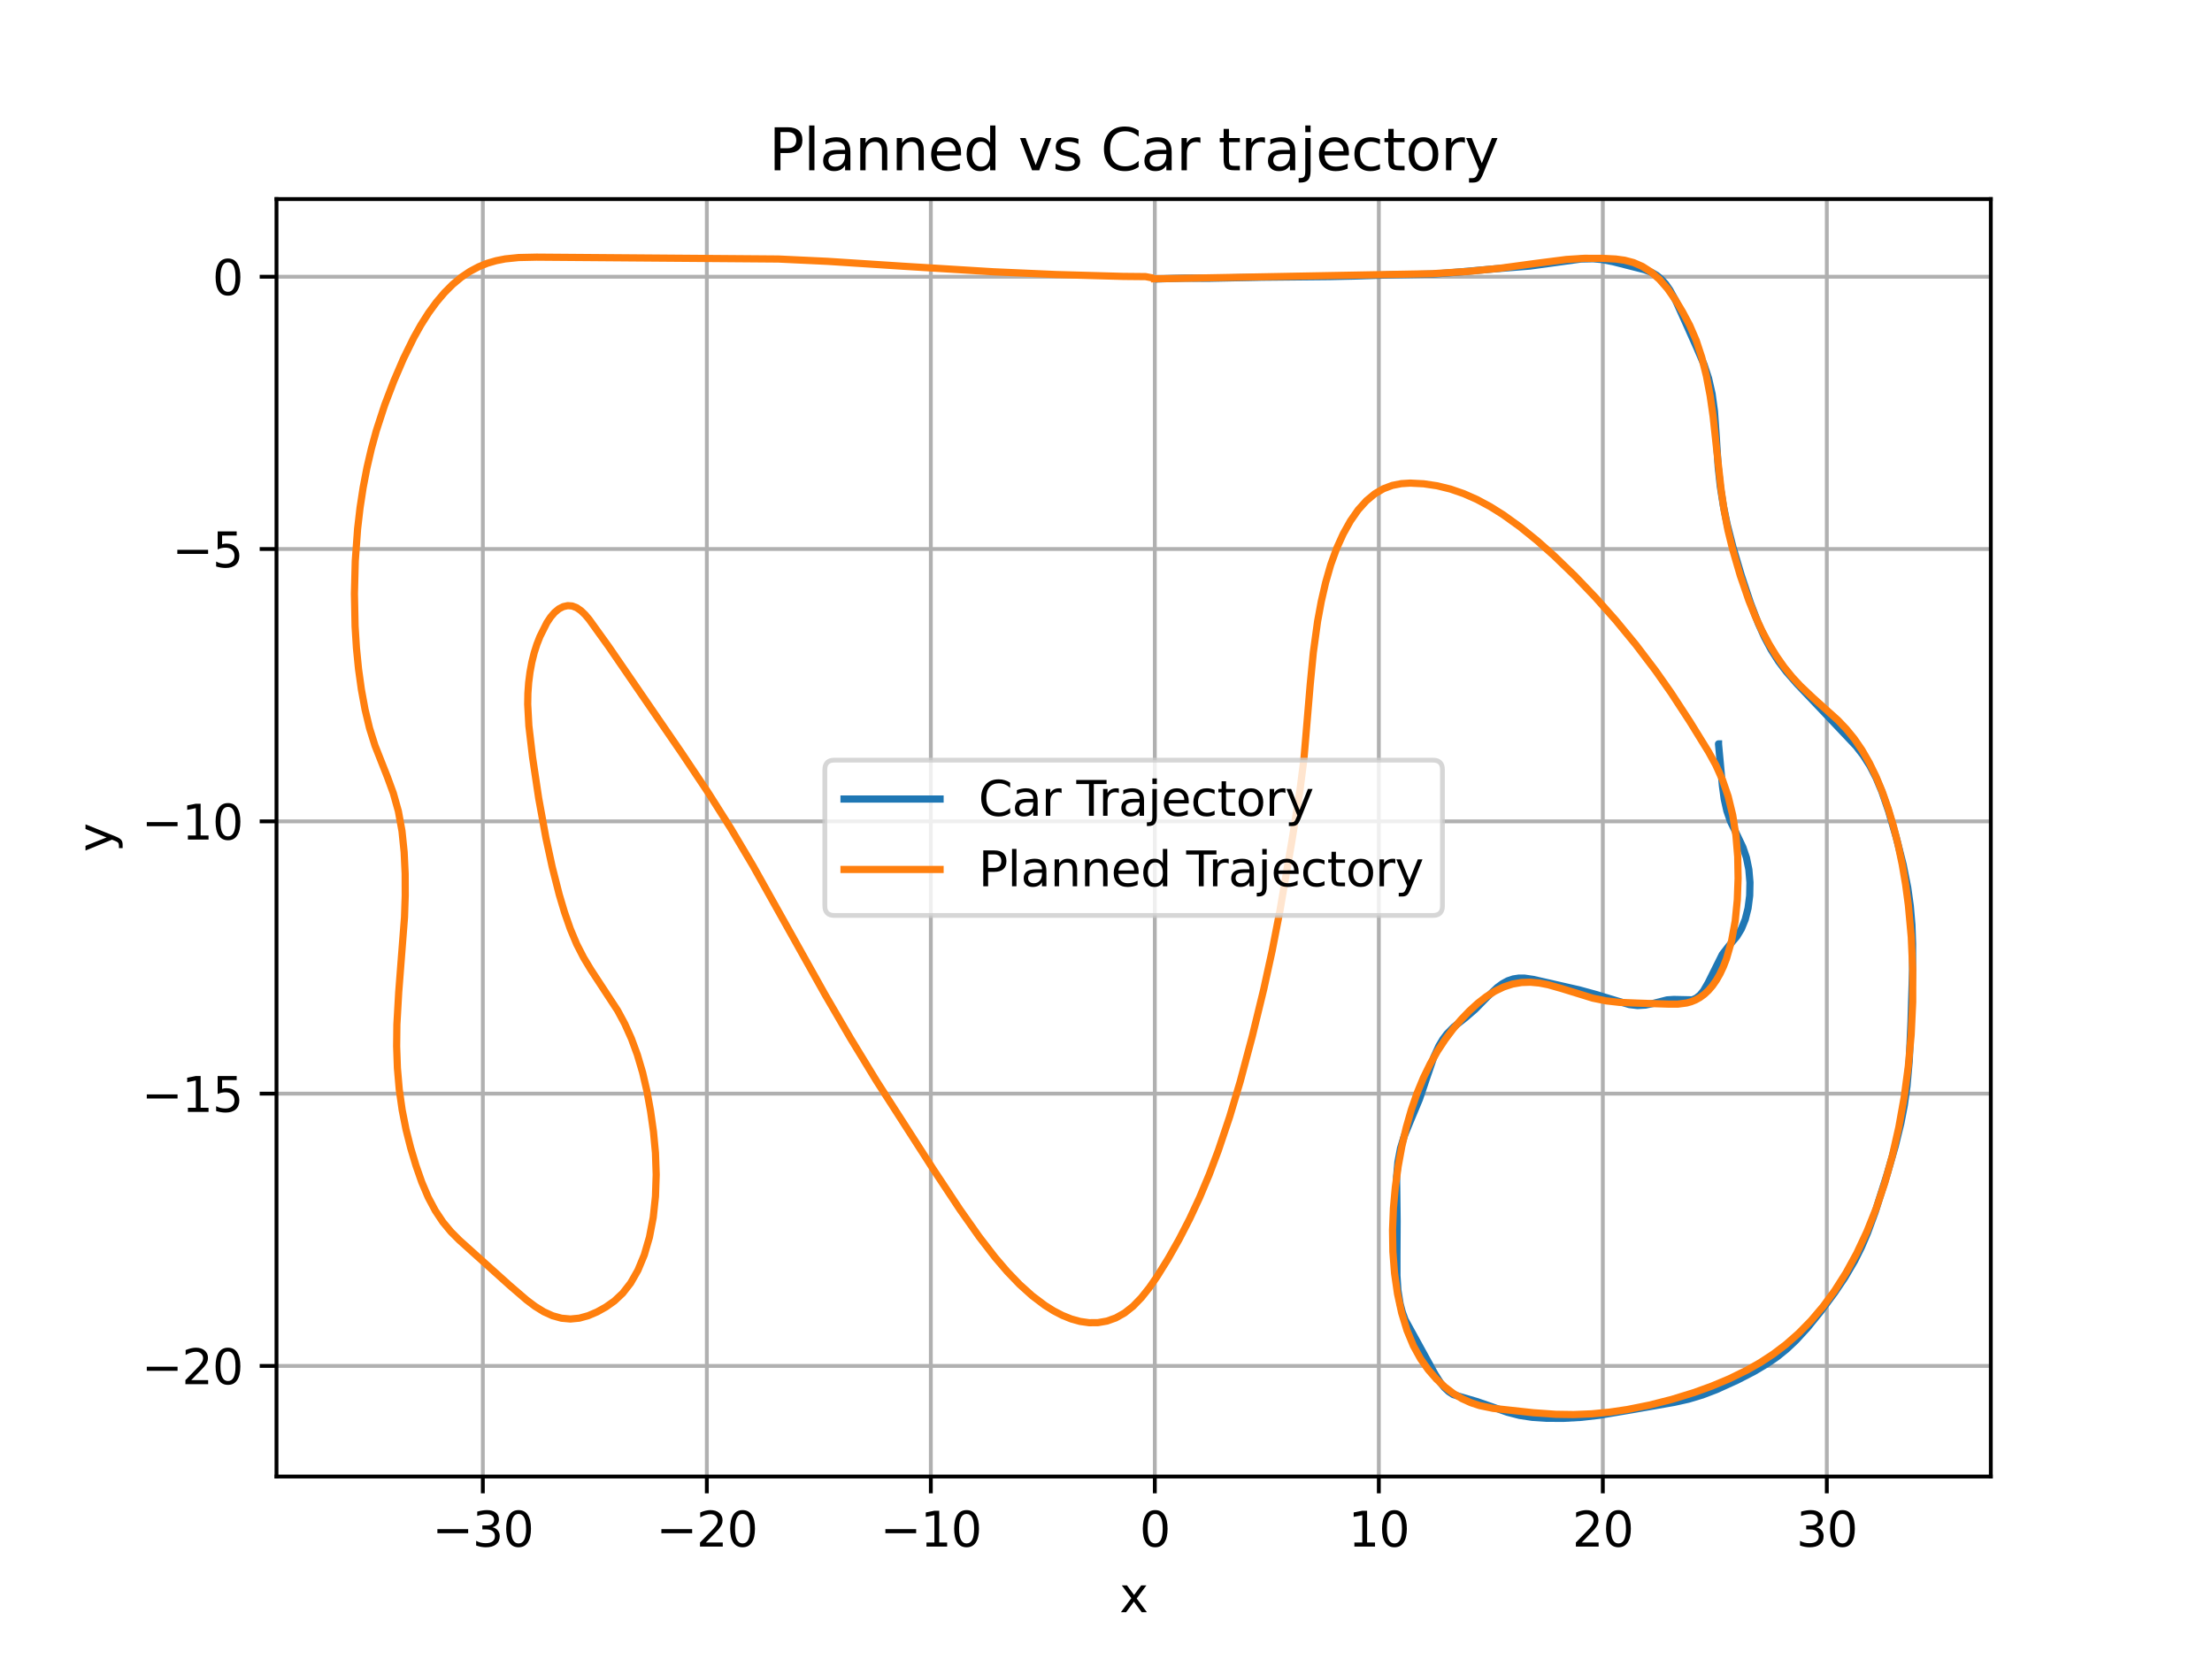 <?xml version="1.0" encoding="utf-8" standalone="no"?>
<!DOCTYPE svg PUBLIC "-//W3C//DTD SVG 1.1//EN"
  "http://www.w3.org/Graphics/SVG/1.1/DTD/svg11.dtd">
<svg xmlns:xlink="http://www.w3.org/1999/xlink" width="460.8pt" height="345.6pt" viewBox="0 0 460.8 345.6" xmlns="http://www.w3.org/2000/svg" version="1.1">
 <defs>
  <style type="text/css">*{stroke-linejoin: round; stroke-linecap: butt}</style>
 </defs>
 <g id="figure_1">
  <g id="patch_1">
   <path d="M 0 345.6 
L 460.8 345.6 
L 460.8 0 
L 0 0 
z
" style="fill: #ffffff"/>
  </g>
  <g id="axes_1">
   <g id="patch_2">
    <path d="M 57.6 307.584 
L 414.72 307.584 
L 414.72 41.472 
L 57.6 41.472 
z
" style="fill: #ffffff"/>
   </g>
   <g id="matplotlib.axis_1">
    <g id="xtick_1">
     <g id="line2d_1">
      <path d="M 100.584 307.584 
L 100.584 41.472 
" clip-path="url(#p74a6b38937)" style="fill: none; stroke: #b0b0b0; stroke-width: 0.8; stroke-linecap: square"/>
     </g>
     <g id="line2d_2">
      <defs>
       <path id="m889bac130b" d="M 0 0 
L 0 3.5 
" style="stroke: #000000; stroke-width: 0.8"/>
      </defs>
      <g>
       <use xlink:href="#m889bac130b" x="100.584" y="307.584" style="stroke: #000000; stroke-width: 0.8"/>
      </g>
     </g>
     <g id="text_1">
      <!-- −30 -->
      <g transform="translate(90.032 322.182) scale(0.1 -0.1)">
       <defs>
        <path id="DejaVuSans-2212" d="M 678 2272 
L 4684 2272 
L 4684 1741 
L 678 1741 
L 678 2272 
z
" transform="scale(0.016)"/>
        <path id="DejaVuSans-33" d="M 2597 2516 
Q 3050 2419 3304 2112 
Q 3559 1806 3559 1356 
Q 3559 666 3084 287 
Q 2609 -91 1734 -91 
Q 1441 -91 1130 -33 
Q 819 25 488 141 
L 488 750 
Q 750 597 1062 519 
Q 1375 441 1716 441 
Q 2309 441 2620 675 
Q 2931 909 2931 1356 
Q 2931 1769 2642 2001 
Q 2353 2234 1838 2234 
L 1294 2234 
L 1294 2753 
L 1863 2753 
Q 2328 2753 2575 2939 
Q 2822 3125 2822 3475 
Q 2822 3834 2567 4026 
Q 2313 4219 1838 4219 
Q 1578 4219 1281 4162 
Q 984 4106 628 3988 
L 628 4550 
Q 988 4650 1302 4700 
Q 1616 4750 1894 4750 
Q 2613 4750 3031 4423 
Q 3450 4097 3450 3541 
Q 3450 3153 3228 2886 
Q 3006 2619 2597 2516 
z
" transform="scale(0.016)"/>
        <path id="DejaVuSans-30" d="M 2034 4250 
Q 1547 4250 1301 3770 
Q 1056 3291 1056 2328 
Q 1056 1369 1301 889 
Q 1547 409 2034 409 
Q 2525 409 2770 889 
Q 3016 1369 3016 2328 
Q 3016 3291 2770 3770 
Q 2525 4250 2034 4250 
z
M 2034 4750 
Q 2819 4750 3233 4129 
Q 3647 3509 3647 2328 
Q 3647 1150 3233 529 
Q 2819 -91 2034 -91 
Q 1250 -91 836 529 
Q 422 1150 422 2328 
Q 422 3509 836 4129 
Q 1250 4750 2034 4750 
z
" transform="scale(0.016)"/>
       </defs>
       <use xlink:href="#DejaVuSans-2212"/>
       <use xlink:href="#DejaVuSans-33" x="83.789"/>
       <use xlink:href="#DejaVuSans-30" x="147.412"/>
      </g>
     </g>
    </g>
    <g id="xtick_2">
     <g id="line2d_3">
      <path d="M 147.247 307.584 
L 147.247 41.472 
" clip-path="url(#p74a6b38937)" style="fill: none; stroke: #b0b0b0; stroke-width: 0.8; stroke-linecap: square"/>
     </g>
     <g id="line2d_4">
      <g>
       <use xlink:href="#m889bac130b" x="147.247" y="307.584" style="stroke: #000000; stroke-width: 0.8"/>
      </g>
     </g>
     <g id="text_2">
      <!-- −20 -->
      <g transform="translate(136.694 322.182) scale(0.1 -0.1)">
       <defs>
        <path id="DejaVuSans-32" d="M 1228 531 
L 3431 531 
L 3431 0 
L 469 0 
L 469 531 
Q 828 903 1448 1529 
Q 2069 2156 2228 2338 
Q 2531 2678 2651 2914 
Q 2772 3150 2772 3378 
Q 2772 3750 2511 3984 
Q 2250 4219 1831 4219 
Q 1534 4219 1204 4116 
Q 875 4013 500 3803 
L 500 4441 
Q 881 4594 1212 4672 
Q 1544 4750 1819 4750 
Q 2544 4750 2975 4387 
Q 3406 4025 3406 3419 
Q 3406 3131 3298 2873 
Q 3191 2616 2906 2266 
Q 2828 2175 2409 1742 
Q 1991 1309 1228 531 
z
" transform="scale(0.016)"/>
       </defs>
       <use xlink:href="#DejaVuSans-2212"/>
       <use xlink:href="#DejaVuSans-32" x="83.789"/>
       <use xlink:href="#DejaVuSans-30" x="147.412"/>
      </g>
     </g>
    </g>
    <g id="xtick_3">
     <g id="line2d_5">
      <path d="M 193.909 307.584 
L 193.909 41.472 
" clip-path="url(#p74a6b38937)" style="fill: none; stroke: #b0b0b0; stroke-width: 0.8; stroke-linecap: square"/>
     </g>
     <g id="line2d_6">
      <g>
       <use xlink:href="#m889bac130b" x="193.909" y="307.584" style="stroke: #000000; stroke-width: 0.8"/>
      </g>
     </g>
     <g id="text_3">
      <!-- −10 -->
      <g transform="translate(183.357 322.182) scale(0.1 -0.1)">
       <defs>
        <path id="DejaVuSans-31" d="M 794 531 
L 1825 531 
L 1825 4091 
L 703 3866 
L 703 4441 
L 1819 4666 
L 2450 4666 
L 2450 531 
L 3481 531 
L 3481 0 
L 794 0 
L 794 531 
z
" transform="scale(0.016)"/>
       </defs>
       <use xlink:href="#DejaVuSans-2212"/>
       <use xlink:href="#DejaVuSans-31" x="83.789"/>
       <use xlink:href="#DejaVuSans-30" x="147.412"/>
      </g>
     </g>
    </g>
    <g id="xtick_4">
     <g id="line2d_7">
      <path d="M 240.571 307.584 
L 240.571 41.472 
" clip-path="url(#p74a6b38937)" style="fill: none; stroke: #b0b0b0; stroke-width: 0.8; stroke-linecap: square"/>
     </g>
     <g id="line2d_8">
      <g>
       <use xlink:href="#m889bac130b" x="240.571" y="307.584" style="stroke: #000000; stroke-width: 0.8"/>
      </g>
     </g>
     <g id="text_4">
      <!-- 0 -->
      <g transform="translate(237.39 322.182) scale(0.1 -0.1)">
       <use xlink:href="#DejaVuSans-30"/>
      </g>
     </g>
    </g>
    <g id="xtick_5">
     <g id="line2d_9">
      <path d="M 287.234 307.584 
L 287.234 41.472 
" clip-path="url(#p74a6b38937)" style="fill: none; stroke: #b0b0b0; stroke-width: 0.8; stroke-linecap: square"/>
     </g>
     <g id="line2d_10">
      <g>
       <use xlink:href="#m889bac130b" x="287.234" y="307.584" style="stroke: #000000; stroke-width: 0.8"/>
      </g>
     </g>
     <g id="text_5">
      <!-- 10 -->
      <g transform="translate(280.871 322.182) scale(0.1 -0.1)">
       <use xlink:href="#DejaVuSans-31"/>
       <use xlink:href="#DejaVuSans-30" x="63.623"/>
      </g>
     </g>
    </g>
    <g id="xtick_6">
     <g id="line2d_11">
      <path d="M 333.896 307.584 
L 333.896 41.472 
" clip-path="url(#p74a6b38937)" style="fill: none; stroke: #b0b0b0; stroke-width: 0.8; stroke-linecap: square"/>
     </g>
     <g id="line2d_12">
      <g>
       <use xlink:href="#m889bac130b" x="333.896" y="307.584" style="stroke: #000000; stroke-width: 0.8"/>
      </g>
     </g>
     <g id="text_6">
      <!-- 20 -->
      <g transform="translate(327.534 322.182) scale(0.1 -0.1)">
       <use xlink:href="#DejaVuSans-32"/>
       <use xlink:href="#DejaVuSans-30" x="63.623"/>
      </g>
     </g>
    </g>
    <g id="xtick_7">
     <g id="line2d_13">
      <path d="M 380.559 307.584 
L 380.559 41.472 
" clip-path="url(#p74a6b38937)" style="fill: none; stroke: #b0b0b0; stroke-width: 0.8; stroke-linecap: square"/>
     </g>
     <g id="line2d_14">
      <g>
       <use xlink:href="#m889bac130b" x="380.559" y="307.584" style="stroke: #000000; stroke-width: 0.8"/>
      </g>
     </g>
     <g id="text_7">
      <!-- 30 -->
      <g transform="translate(374.196 322.182) scale(0.1 -0.1)">
       <use xlink:href="#DejaVuSans-33"/>
       <use xlink:href="#DejaVuSans-30" x="63.623"/>
      </g>
     </g>
    </g>
    <g id="text_8">
     <!-- x -->
     <g transform="translate(233.201 335.861) scale(0.1 -0.1)">
      <defs>
       <path id="DejaVuSans-78" d="M 3513 3500 
L 2247 1797 
L 3578 0 
L 2900 0 
L 1881 1375 
L 863 0 
L 184 0 
L 1544 1831 
L 300 3500 
L 978 3500 
L 1906 2253 
L 2834 3500 
L 3513 3500 
z
" transform="scale(0.016)"/>
      </defs>
      <use xlink:href="#DejaVuSans-78"/>
     </g>
    </g>
   </g>
   <g id="matplotlib.axis_2">
    <g id="ytick_1">
     <g id="line2d_15">
      <path d="M 57.6 284.549 
L 414.72 284.549 
" clip-path="url(#p74a6b38937)" style="fill: none; stroke: #b0b0b0; stroke-width: 0.8; stroke-linecap: square"/>
     </g>
     <g id="line2d_16">
      <defs>
       <path id="mfe532f8377" d="M 0 0 
L -3.5 0 
" style="stroke: #000000; stroke-width: 0.8"/>
      </defs>
      <g>
       <use xlink:href="#mfe532f8377" x="57.6" y="284.549" style="stroke: #000000; stroke-width: 0.8"/>
      </g>
     </g>
     <g id="text_9">
      <!-- −20 -->
      <g transform="translate(29.495 288.348) scale(0.1 -0.1)">
       <use xlink:href="#DejaVuSans-2212"/>
       <use xlink:href="#DejaVuSans-32" x="83.789"/>
       <use xlink:href="#DejaVuSans-30" x="147.412"/>
      </g>
     </g>
    </g>
    <g id="ytick_2">
     <g id="line2d_17">
      <path d="M 57.6 227.824 
L 414.72 227.824 
" clip-path="url(#p74a6b38937)" style="fill: none; stroke: #b0b0b0; stroke-width: 0.8; stroke-linecap: square"/>
     </g>
     <g id="line2d_18">
      <g>
       <use xlink:href="#mfe532f8377" x="57.6" y="227.824" style="stroke: #000000; stroke-width: 0.8"/>
      </g>
     </g>
     <g id="text_10">
      <!-- −15 -->
      <g transform="translate(29.495 231.623) scale(0.1 -0.1)">
       <defs>
        <path id="DejaVuSans-35" d="M 691 4666 
L 3169 4666 
L 3169 4134 
L 1269 4134 
L 1269 2991 
Q 1406 3038 1543 3061 
Q 1681 3084 1819 3084 
Q 2600 3084 3056 2656 
Q 3513 2228 3513 1497 
Q 3513 744 3044 326 
Q 2575 -91 1722 -91 
Q 1428 -91 1123 -41 
Q 819 9 494 109 
L 494 744 
Q 775 591 1075 516 
Q 1375 441 1709 441 
Q 2250 441 2565 725 
Q 2881 1009 2881 1497 
Q 2881 1984 2565 2268 
Q 2250 2553 1709 2553 
Q 1456 2553 1204 2497 
Q 953 2441 691 2322 
L 691 4666 
z
" transform="scale(0.016)"/>
       </defs>
       <use xlink:href="#DejaVuSans-2212"/>
       <use xlink:href="#DejaVuSans-31" x="83.789"/>
       <use xlink:href="#DejaVuSans-35" x="147.412"/>
      </g>
     </g>
    </g>
    <g id="ytick_3">
     <g id="line2d_19">
      <path d="M 57.6 171.099 
L 414.72 171.099 
" clip-path="url(#p74a6b38937)" style="fill: none; stroke: #b0b0b0; stroke-width: 0.8; stroke-linecap: square"/>
     </g>
     <g id="line2d_20">
      <g>
       <use xlink:href="#mfe532f8377" x="57.6" y="171.099" style="stroke: #000000; stroke-width: 0.8"/>
      </g>
     </g>
     <g id="text_11">
      <!-- −10 -->
      <g transform="translate(29.495 174.898) scale(0.1 -0.1)">
       <use xlink:href="#DejaVuSans-2212"/>
       <use xlink:href="#DejaVuSans-31" x="83.789"/>
       <use xlink:href="#DejaVuSans-30" x="147.412"/>
      </g>
     </g>
    </g>
    <g id="ytick_4">
     <g id="line2d_21">
      <path d="M 57.6 114.374 
L 414.72 114.374 
" clip-path="url(#p74a6b38937)" style="fill: none; stroke: #b0b0b0; stroke-width: 0.8; stroke-linecap: square"/>
     </g>
     <g id="line2d_22">
      <g>
       <use xlink:href="#mfe532f8377" x="57.6" y="114.374" style="stroke: #000000; stroke-width: 0.8"/>
      </g>
     </g>
     <g id="text_12">
      <!-- −5 -->
      <g transform="translate(35.858 118.173) scale(0.1 -0.1)">
       <use xlink:href="#DejaVuSans-2212"/>
       <use xlink:href="#DejaVuSans-35" x="83.789"/>
      </g>
     </g>
    </g>
    <g id="ytick_5">
     <g id="line2d_23">
      <path d="M 57.6 57.649 
L 414.72 57.649 
" clip-path="url(#p74a6b38937)" style="fill: none; stroke: #b0b0b0; stroke-width: 0.8; stroke-linecap: square"/>
     </g>
     <g id="line2d_24">
      <g>
       <use xlink:href="#mfe532f8377" x="57.6" y="57.649" style="stroke: #000000; stroke-width: 0.8"/>
      </g>
     </g>
     <g id="text_13">
      <!-- 0 -->
      <g transform="translate(44.237 61.448) scale(0.1 -0.1)">
       <use xlink:href="#DejaVuSans-30"/>
      </g>
     </g>
    </g>
    <g id="text_14">
     <!-- y -->
     <g transform="translate(23.416 177.487) rotate(-90) scale(0.1 -0.1)">
      <defs>
       <path id="DejaVuSans-79" d="M 2059 -325 
Q 1816 -950 1584 -1140 
Q 1353 -1331 966 -1331 
L 506 -1331 
L 506 -850 
L 844 -850 
Q 1081 -850 1212 -737 
Q 1344 -625 1503 -206 
L 1606 56 
L 191 3500 
L 800 3500 
L 1894 763 
L 2988 3500 
L 3597 3500 
L 2059 -325 
z
" transform="scale(0.016)"/>
      </defs>
      <use xlink:href="#DejaVuSans-79"/>
     </g>
    </g>
   </g>
   <g id="line2d_25">
    <path d="M 241.434 58.098 
L 244.936 57.992 
L 246.951 57.946 
L 251.674 57.978 
L 262.988 57.753 
L 277.155 57.616 
L 282.267 57.5 
L 290.402 57.238 
L 298.588 57.095 
L 303.059 56.74 
L 311.262 56.018 
L 318.722 55.427 
L 323.169 54.816 
L 329.356 53.957 
L 331.883 53.902 
L 333.699 54.071 
L 336.028 54.52 
L 342.547 56.177 
L 344.089 56.759 
L 345.09 57.34 
L 346.058 58.131 
L 346.981 59.153 
L 347.853 60.397 
L 349.062 62.601 
L 350.549 65.897 
L 353.51 72.521 
L 354.967 75.911 
L 355.92 78.79 
L 356.66 82.049 
L 357.149 85.624 
L 357.512 90.685 
L 357.934 97.295 
L 358.371 101.34 
L 358.997 105.327 
L 359.79 109.179 
L 361.036 114.086 
L 362.772 119.945 
L 364.639 125.57 
L 366.258 129.81 
L 367.577 132.746 
L 368.997 135.409 
L 370.512 137.782 
L 372.105 139.895 
L 374.322 142.437 
L 380.69 149.135 
L 386.635 155.417 
L 388.127 157.334 
L 389.532 159.528 
L 390.829 162.041 
L 392.011 164.853 
L 393.423 168.957 
L 395.015 174.403 
L 396.456 180.091 
L 397.414 184.902 
L 397.946 188.703 
L 398.283 192.636 
L 398.433 196.645 
L 398.419 202.024 
L 398.094 212.81 
L 397.732 220.936 
L 397.259 226.299 
L 396.708 230.214 
L 395.985 233.984 
L 394.809 238.78 
L 393.145 244.55 
L 390.636 252.485 
L 389.05 256.819 
L 387.745 259.863 
L 386.338 262.685 
L 384.323 266.118 
L 382.193 269.281 
L 379.418 273.033 
L 376.525 276.61 
L 374.103 279.249 
L 372.212 281.032 
L 370.255 282.618 
L 368.235 284.022 
L 365.464 285.675 
L 361.918 287.51 
L 357.59 289.477 
L 354.67 290.594 
L 351.727 291.48 
L 348.767 292.139 
L 339.852 293.697 
L 333.154 294.833 
L 329.427 295.257 
L 325.696 295.467 
L 321.999 295.449 
L 319.179 295.253 
L 316.51 294.846 
L 313.994 294.195 
L 311.047 293.143 
L 307.753 291.995 
L 302.733 290.516 
L 301.81 289.907 
L 300.93 289.095 
L 300.1 288.086 
L 298.954 286.291 
L 292.697 274.914 
L 292.137 273.366 
L 291.676 271.64 
L 291.21 268.775 
L 291.008 265.734 
L 291.007 261.624 
L 291.048 254.427 
L 290.939 245.131 
L 291.212 242.071 
L 291.754 239.208 
L 292.53 236.646 
L 293.774 233.597 
L 295.701 228.984 
L 297.168 224.65 
L 298.683 220.233 
L 299.761 217.874 
L 300.568 216.519 
L 301.439 215.36 
L 302.835 213.946 
L 305.294 211.998 
L 307.294 210.269 
L 309.809 207.703 
L 311.892 205.722 
L 312.98 204.924 
L 314.101 204.319 
L 315.251 203.932 
L 316.42 203.755 
L 317.605 203.763 
L 319.403 204.029 
L 328.967 206.206 
L 332.393 207.144 
L 339.414 209.271 
L 341.14 209.473 
L 342.789 209.375 
L 344.358 209.04 
L 347.295 208.294 
L 348.68 208.206 
L 352.564 208.287 
L 353.373 207.913 
L 354.144 207.291 
L 354.861 206.425 
L 355.828 204.766 
L 358.792 198.81 
L 360.131 197.081 
L 361.827 195.058 
L 362.763 193.506 
L 363.559 191.549 
L 364.151 189.206 
L 364.49 186.583 
L 364.548 183.835 
L 364.317 181.14 
L 363.812 178.672 
L 363.09 176.536 
L 361.94 174.105 
L 360.477 171.085 
L 359.734 168.917 
L 359.176 166.414 
L 358.806 163.676 
L 357.997 154.963 
L 358.003 154.963 
" clip-path="url(#p74a6b38937)" style="fill: none; stroke: #1f77b4; stroke-width: 1.5; stroke-linecap: square"/>
   </g>
   <g id="line2d_26">
    <path d="M 240.502 58.077 
L 243.3 58.034 
L 298.347 57.016 
L 305.809 56.543 
L 312.335 55.899 
L 319.787 54.887 
L 326.309 54.052 
L 330.038 53.816 
L 333.772 53.817 
L 336.569 53.959 
L 338.434 54.213 
L 340.289 54.7 
L 342.127 55.497 
L 343.934 56.655 
L 345.687 58.197 
L 347.38 60.133 
L 348.99 62.429 
L 350.522 64.996 
L 351.986 67.751 
L 353.339 70.886 
L 354.499 74.414 
L 355.469 78.294 
L 356.253 82.426 
L 356.871 86.715 
L 357.817 95.5 
L 358.548 102.062 
L 359.176 106.356 
L 359.961 110.447 
L 360.916 114.345 
L 362.528 119.886 
L 364.322 125.097 
L 365.634 128.337 
L 367.03 131.351 
L 368.505 134.131 
L 370.052 136.67 
L 371.663 138.962 
L 373.326 141.016 
L 375.031 142.859 
L 377.639 145.328 
L 382.889 150.05 
L 384.602 151.849 
L 386.269 153.889 
L 387.869 156.224 
L 389.388 158.859 
L 390.812 161.786 
L 392.134 164.991 
L 393.344 168.443 
L 394.437 172.114 
L 395.411 175.989 
L 396.256 180.031 
L 396.97 184.222 
L 397.546 188.536 
L 398.15 195.174 
L 398.454 201.936 
L 398.449 208.736 
L 398.134 215.494 
L 397.534 222.14 
L 396.67 228.609 
L 395.555 234.848 
L 394.202 240.803 
L 392.63 246.431 
L 390.857 251.696 
L 388.907 256.576 
L 386.802 261.061 
L 384.565 265.149 
L 382.216 268.847 
L 379.773 272.169 
L 377.254 275.134 
L 374.672 277.762 
L 372.04 280.076 
L 369.368 282.097 
L 366.665 283.862 
L 363.94 285.412 
L 360.281 287.206 
L 356.604 288.749 
L 352.913 290.087 
L 348.285 291.515 
L 343.645 292.696 
L 338.995 293.63 
L 335.27 294.179 
L 331.541 294.528 
L 327.81 294.679 
L 324.078 294.623 
L 319.414 294.295 
L 311.025 293.384 
L 308.235 292.806 
L 306.387 292.198 
L 304.55 291.362 
L 302.739 290.272 
L 300.961 288.913 
L 299.22 287.272 
L 297.536 285.338 
L 295.925 283.054 
L 294.431 280.343 
L 293.107 277.155 
L 291.996 273.51 
L 291.125 269.504 
L 290.509 265.223 
L 290.161 260.768 
L 290.089 256.239 
L 290.272 251.727 
L 290.673 247.3 
L 291.261 243 
L 292.02 238.857 
L 292.938 234.909 
L 294.004 231.188 
L 295.207 227.716 
L 296.53 224.517 
L 297.956 221.592 
L 299.469 218.939 
L 301.053 216.54 
L 302.69 214.368 
L 304.369 212.393 
L 306.084 210.605 
L 307.831 209.008 
L 309.608 207.625 
L 311.414 206.482 
L 313.244 205.601 
L 315.093 204.998 
L 316.954 204.673 
L 318.82 204.612 
L 320.684 204.784 
L 322.544 205.146 
L 325.326 205.937 
L 331.804 207.935 
L 334.592 208.498 
L 337.387 208.815 
L 341.12 208.966 
L 347.65 209.181 
L 349.515 209.18 
L 351.379 208.936 
L 352.307 208.676 
L 353.227 208.302 
L 354.137 207.794 
L 355.03 207.142 
L 355.903 206.329 
L 356.745 205.349 
L 357.547 204.199 
L 358.307 202.87 
L 359.009 201.38 
L 359.65 199.729 
L 360.72 196.009 
L 361.475 191.862 
L 361.911 187.466 
L 362.076 182.983 
L 361.998 178.481 
L 361.623 174.011 
L 360.953 169.789 
L 360.001 165.883 
L 358.805 162.398 
L 357.424 159.345 
L 355.93 156.631 
L 352.047 150.337 
L 348.101 144.291 
L 344.879 139.703 
L 340.778 134.302 
L 336.605 129.236 
L 332.372 124.469 
L 328.088 119.985 
L 323.754 115.791 
L 320.249 112.67 
L 316.71 109.798 
L 313.132 107.225 
L 310.421 105.528 
L 307.688 104.059 
L 304.934 102.839 
L 302.162 101.883 
L 299.377 101.199 
L 296.583 100.783 
L 293.784 100.638 
L 291.919 100.751 
L 290.06 101.116 
L 288.213 101.802 
L 286.399 102.861 
L 284.636 104.324 
L 282.936 106.214 
L 281.329 108.513 
L 279.826 111.203 
L 278.448 114.243 
L 277.216 117.638 
L 276.151 121.356 
L 275.241 125.308 
L 274.476 129.454 
L 273.59 135.909 
L 272.945 142.534 
L 271.632 158.095 
L 270.807 164.597 
L 269.128 175.169 
L 266.615 189.819 
L 265.018 198.024 
L 263.267 206.038 
L 260.892 215.798 
L 258.354 225.311 
L 256.159 232.651 
L 253.796 239.67 
L 251.904 244.689 
L 249.905 249.458 
L 247.806 253.96 
L 245.617 258.203 
L 243.353 262.203 
L 241.021 265.953 
L 239.415 268.263 
L 237.759 270.339 
L 236.041 272.115 
L 234.267 273.518 
L 232.449 274.542 
L 230.603 275.203 
L 228.742 275.528 
L 226.876 275.544 
L 225.013 275.28 
L 223.16 274.765 
L 221.319 274.023 
L 219.494 273.078 
L 217.688 271.946 
L 215.015 269.927 
L 212.391 267.56 
L 209.818 264.883 
L 207.294 261.937 
L 204 257.671 
L 199.971 251.957 
L 194.423 243.577 
L 182.633 225.239 
L 177.218 216.366 
L 171.883 207.204 
L 165.118 195.109 
L 156.848 180.332 
L 152.247 172.581 
L 147.555 165.158 
L 141.993 156.834 
L 126.787 134.674 
L 122.736 129.044 
L 121.895 128.052 
L 121.031 127.219 
L 120.131 126.597 
L 119.21 126.24 
L 118.28 126.166 
L 117.348 126.37 
L 116.431 126.842 
L 115.547 127.57 
L 114.711 128.537 
L 113.92 129.731 
L 112.483 132.603 
L 111.843 134.23 
L 111.276 136.006 
L 110.793 137.953 
L 110.406 140.043 
L 110.13 142.206 
L 109.969 144.439 
L 109.93 146.71 
L 110.173 151.197 
L 110.941 157.748 
L 112.214 166.28 
L 113.727 174.571 
L 115.032 180.589 
L 116.504 186.373 
L 117.6 190.044 
L 118.805 193.506 
L 120.136 196.683 
L 121.592 199.518 
L 123.134 202.07 
L 128.665 210.513 
L 130.147 213.274 
L 131.525 216.335 
L 132.769 219.71 
L 133.864 223.411 
L 134.776 227.344 
L 135.527 231.491 
L 136.132 235.769 
L 136.545 240.164 
L 136.697 244.704 
L 136.547 249.211 
L 136.079 253.606 
L 135.293 257.725 
L 134.216 261.427 
L 132.89 264.627 
L 131.374 267.28 
L 129.728 269.389 
L 127.983 271.028 
L 126.2 272.287 
L 124.385 273.295 
L 122.553 274.079 
L 120.696 274.593 
L 118.83 274.774 
L 116.966 274.607 
L 115.11 274.096 
L 113.274 273.261 
L 111.467 272.142 
L 109.685 270.799 
L 106.166 267.772 
L 95.665 258.325 
L 93.938 256.591 
L 92.265 254.578 
L 90.678 252.198 
L 89.201 249.415 
L 87.858 246.255 
L 86.652 242.804 
L 85.559 239.161 
L 84.583 235.295 
L 83.778 231.235 
L 83.17 226.934 
L 82.786 222.477 
L 82.629 217.96 
L 82.68 213.424 
L 83.06 206.684 
L 84.267 191.069 
L 84.418 186.548 
L 84.403 182.025 
L 84.192 177.516 
L 83.741 173.122 
L 82.986 168.977 
L 81.935 165.238 
L 80.697 161.849 
L 78.113 155.303 
L 76.984 151.701 
L 76.043 147.78 
L 75.283 143.648 
L 74.686 139.347 
L 74.25 134.94 
L 73.97 130.459 
L 73.833 123.664 
L 74.007 116.871 
L 74.495 110.168 
L 75.001 105.802 
L 75.652 101.548 
L 76.443 97.434 
L 77.362 93.484 
L 78.395 89.716 
L 80.132 84.382 
L 82.037 79.397 
L 84.057 74.697 
L 86.201 70.332 
L 87.707 67.653 
L 89.273 65.191 
L 90.901 62.96 
L 92.579 60.978 
L 94.304 59.249 
L 96.07 57.776 
L 97.867 56.557 
L 99.69 55.584 
L 101.53 54.839 
L 103.383 54.3 
L 105.243 53.937 
L 108.039 53.65 
L 111.771 53.568 
L 162.154 53.958 
L 172.416 54.443 
L 188.272 55.468 
L 206.926 56.615 
L 219.987 57.19 
L 233.981 57.579 
L 238.646 57.623 
L 239.575 57.802 
L 239.575 57.802 
" clip-path="url(#p74a6b38937)" style="fill: none; stroke: #ff7f0e; stroke-width: 1.5; stroke-linecap: square"/>
   </g>
   <g id="patch_3">
    <path d="M 57.6 307.584 
L 57.6 41.472 
" style="fill: none; stroke: #000000; stroke-width: 0.8; stroke-linejoin: miter; stroke-linecap: square"/>
   </g>
   <g id="patch_4">
    <path d="M 414.72 307.584 
L 414.72 41.472 
" style="fill: none; stroke: #000000; stroke-width: 0.8; stroke-linejoin: miter; stroke-linecap: square"/>
   </g>
   <g id="patch_5">
    <path d="M 57.6 307.584 
L 414.72 307.584 
" style="fill: none; stroke: #000000; stroke-width: 0.8; stroke-linejoin: miter; stroke-linecap: square"/>
   </g>
   <g id="patch_6">
    <path d="M 57.6 41.472 
L 414.72 41.472 
" style="fill: none; stroke: #000000; stroke-width: 0.8; stroke-linejoin: miter; stroke-linecap: square"/>
   </g>
   <g id="text_15">
    <!-- Planned vs Car trajectory -->
    <g transform="translate(160.167 35.472) scale(0.12 -0.12)">
     <defs>
      <path id="DejaVuSans-50" d="M 1259 4147 
L 1259 2394 
L 2053 2394 
Q 2494 2394 2734 2622 
Q 2975 2850 2975 3272 
Q 2975 3691 2734 3919 
Q 2494 4147 2053 4147 
L 1259 4147 
z
M 628 4666 
L 2053 4666 
Q 2838 4666 3239 4311 
Q 3641 3956 3641 3272 
Q 3641 2581 3239 2228 
Q 2838 1875 2053 1875 
L 1259 1875 
L 1259 0 
L 628 0 
L 628 4666 
z
" transform="scale(0.016)"/>
      <path id="DejaVuSans-6c" d="M 603 4863 
L 1178 4863 
L 1178 0 
L 603 0 
L 603 4863 
z
" transform="scale(0.016)"/>
      <path id="DejaVuSans-61" d="M 2194 1759 
Q 1497 1759 1228 1600 
Q 959 1441 959 1056 
Q 959 750 1161 570 
Q 1363 391 1709 391 
Q 2188 391 2477 730 
Q 2766 1069 2766 1631 
L 2766 1759 
L 2194 1759 
z
M 3341 1997 
L 3341 0 
L 2766 0 
L 2766 531 
Q 2569 213 2275 61 
Q 1981 -91 1556 -91 
Q 1019 -91 701 211 
Q 384 513 384 1019 
Q 384 1609 779 1909 
Q 1175 2209 1959 2209 
L 2766 2209 
L 2766 2266 
Q 2766 2663 2505 2880 
Q 2244 3097 1772 3097 
Q 1472 3097 1187 3025 
Q 903 2953 641 2809 
L 641 3341 
Q 956 3463 1253 3523 
Q 1550 3584 1831 3584 
Q 2591 3584 2966 3190 
Q 3341 2797 3341 1997 
z
" transform="scale(0.016)"/>
      <path id="DejaVuSans-6e" d="M 3513 2113 
L 3513 0 
L 2938 0 
L 2938 2094 
Q 2938 2591 2744 2837 
Q 2550 3084 2163 3084 
Q 1697 3084 1428 2787 
Q 1159 2491 1159 1978 
L 1159 0 
L 581 0 
L 581 3500 
L 1159 3500 
L 1159 2956 
Q 1366 3272 1645 3428 
Q 1925 3584 2291 3584 
Q 2894 3584 3203 3211 
Q 3513 2838 3513 2113 
z
" transform="scale(0.016)"/>
      <path id="DejaVuSans-65" d="M 3597 1894 
L 3597 1613 
L 953 1613 
Q 991 1019 1311 708 
Q 1631 397 2203 397 
Q 2534 397 2845 478 
Q 3156 559 3463 722 
L 3463 178 
Q 3153 47 2828 -22 
Q 2503 -91 2169 -91 
Q 1331 -91 842 396 
Q 353 884 353 1716 
Q 353 2575 817 3079 
Q 1281 3584 2069 3584 
Q 2775 3584 3186 3129 
Q 3597 2675 3597 1894 
z
M 3022 2063 
Q 3016 2534 2758 2815 
Q 2500 3097 2075 3097 
Q 1594 3097 1305 2825 
Q 1016 2553 972 2059 
L 3022 2063 
z
" transform="scale(0.016)"/>
      <path id="DejaVuSans-64" d="M 2906 2969 
L 2906 4863 
L 3481 4863 
L 3481 0 
L 2906 0 
L 2906 525 
Q 2725 213 2448 61 
Q 2172 -91 1784 -91 
Q 1150 -91 751 415 
Q 353 922 353 1747 
Q 353 2572 751 3078 
Q 1150 3584 1784 3584 
Q 2172 3584 2448 3432 
Q 2725 3281 2906 2969 
z
M 947 1747 
Q 947 1113 1208 752 
Q 1469 391 1925 391 
Q 2381 391 2643 752 
Q 2906 1113 2906 1747 
Q 2906 2381 2643 2742 
Q 2381 3103 1925 3103 
Q 1469 3103 1208 2742 
Q 947 2381 947 1747 
z
" transform="scale(0.016)"/>
      <path id="DejaVuSans-20" transform="scale(0.016)"/>
      <path id="DejaVuSans-76" d="M 191 3500 
L 800 3500 
L 1894 563 
L 2988 3500 
L 3597 3500 
L 2284 0 
L 1503 0 
L 191 3500 
z
" transform="scale(0.016)"/>
      <path id="DejaVuSans-73" d="M 2834 3397 
L 2834 2853 
Q 2591 2978 2328 3040 
Q 2066 3103 1784 3103 
Q 1356 3103 1142 2972 
Q 928 2841 928 2578 
Q 928 2378 1081 2264 
Q 1234 2150 1697 2047 
L 1894 2003 
Q 2506 1872 2764 1633 
Q 3022 1394 3022 966 
Q 3022 478 2636 193 
Q 2250 -91 1575 -91 
Q 1294 -91 989 -36 
Q 684 19 347 128 
L 347 722 
Q 666 556 975 473 
Q 1284 391 1588 391 
Q 1994 391 2212 530 
Q 2431 669 2431 922 
Q 2431 1156 2273 1281 
Q 2116 1406 1581 1522 
L 1381 1569 
Q 847 1681 609 1914 
Q 372 2147 372 2553 
Q 372 3047 722 3315 
Q 1072 3584 1716 3584 
Q 2034 3584 2315 3537 
Q 2597 3491 2834 3397 
z
" transform="scale(0.016)"/>
      <path id="DejaVuSans-43" d="M 4122 4306 
L 4122 3641 
Q 3803 3938 3442 4084 
Q 3081 4231 2675 4231 
Q 1875 4231 1450 3742 
Q 1025 3253 1025 2328 
Q 1025 1406 1450 917 
Q 1875 428 2675 428 
Q 3081 428 3442 575 
Q 3803 722 4122 1019 
L 4122 359 
Q 3791 134 3420 21 
Q 3050 -91 2638 -91 
Q 1578 -91 968 557 
Q 359 1206 359 2328 
Q 359 3453 968 4101 
Q 1578 4750 2638 4750 
Q 3056 4750 3426 4639 
Q 3797 4528 4122 4306 
z
" transform="scale(0.016)"/>
      <path id="DejaVuSans-72" d="M 2631 2963 
Q 2534 3019 2420 3045 
Q 2306 3072 2169 3072 
Q 1681 3072 1420 2755 
Q 1159 2438 1159 1844 
L 1159 0 
L 581 0 
L 581 3500 
L 1159 3500 
L 1159 2956 
Q 1341 3275 1631 3429 
Q 1922 3584 2338 3584 
Q 2397 3584 2469 3576 
Q 2541 3569 2628 3553 
L 2631 2963 
z
" transform="scale(0.016)"/>
      <path id="DejaVuSans-74" d="M 1172 4494 
L 1172 3500 
L 2356 3500 
L 2356 3053 
L 1172 3053 
L 1172 1153 
Q 1172 725 1289 603 
Q 1406 481 1766 481 
L 2356 481 
L 2356 0 
L 1766 0 
Q 1100 0 847 248 
Q 594 497 594 1153 
L 594 3053 
L 172 3053 
L 172 3500 
L 594 3500 
L 594 4494 
L 1172 4494 
z
" transform="scale(0.016)"/>
      <path id="DejaVuSans-6a" d="M 603 3500 
L 1178 3500 
L 1178 -63 
Q 1178 -731 923 -1031 
Q 669 -1331 103 -1331 
L -116 -1331 
L -116 -844 
L 38 -844 
Q 366 -844 484 -692 
Q 603 -541 603 -63 
L 603 3500 
z
M 603 4863 
L 1178 4863 
L 1178 4134 
L 603 4134 
L 603 4863 
z
" transform="scale(0.016)"/>
      <path id="DejaVuSans-63" d="M 3122 3366 
L 3122 2828 
Q 2878 2963 2633 3030 
Q 2388 3097 2138 3097 
Q 1578 3097 1268 2742 
Q 959 2388 959 1747 
Q 959 1106 1268 751 
Q 1578 397 2138 397 
Q 2388 397 2633 464 
Q 2878 531 3122 666 
L 3122 134 
Q 2881 22 2623 -34 
Q 2366 -91 2075 -91 
Q 1284 -91 818 406 
Q 353 903 353 1747 
Q 353 2603 823 3093 
Q 1294 3584 2113 3584 
Q 2378 3584 2631 3529 
Q 2884 3475 3122 3366 
z
" transform="scale(0.016)"/>
      <path id="DejaVuSans-6f" d="M 1959 3097 
Q 1497 3097 1228 2736 
Q 959 2375 959 1747 
Q 959 1119 1226 758 
Q 1494 397 1959 397 
Q 2419 397 2687 759 
Q 2956 1122 2956 1747 
Q 2956 2369 2687 2733 
Q 2419 3097 1959 3097 
z
M 1959 3584 
Q 2709 3584 3137 3096 
Q 3566 2609 3566 1747 
Q 3566 888 3137 398 
Q 2709 -91 1959 -91 
Q 1206 -91 779 398 
Q 353 888 353 1747 
Q 353 2609 779 3096 
Q 1206 3584 1959 3584 
z
" transform="scale(0.016)"/>
     </defs>
     <use xlink:href="#DejaVuSans-50"/>
     <use xlink:href="#DejaVuSans-6c" x="60.303"/>
     <use xlink:href="#DejaVuSans-61" x="88.086"/>
     <use xlink:href="#DejaVuSans-6e" x="149.365"/>
     <use xlink:href="#DejaVuSans-6e" x="212.744"/>
     <use xlink:href="#DejaVuSans-65" x="276.123"/>
     <use xlink:href="#DejaVuSans-64" x="337.646"/>
     <use xlink:href="#DejaVuSans-20" x="401.123"/>
     <use xlink:href="#DejaVuSans-76" x="432.91"/>
     <use xlink:href="#DejaVuSans-73" x="492.09"/>
     <use xlink:href="#DejaVuSans-20" x="544.189"/>
     <use xlink:href="#DejaVuSans-43" x="575.977"/>
     <use xlink:href="#DejaVuSans-61" x="645.801"/>
     <use xlink:href="#DejaVuSans-72" x="707.08"/>
     <use xlink:href="#DejaVuSans-20" x="748.193"/>
     <use xlink:href="#DejaVuSans-74" x="779.98"/>
     <use xlink:href="#DejaVuSans-72" x="819.189"/>
     <use xlink:href="#DejaVuSans-61" x="860.303"/>
     <use xlink:href="#DejaVuSans-6a" x="921.582"/>
     <use xlink:href="#DejaVuSans-65" x="949.365"/>
     <use xlink:href="#DejaVuSans-63" x="1010.889"/>
     <use xlink:href="#DejaVuSans-74" x="1065.869"/>
     <use xlink:href="#DejaVuSans-6f" x="1105.078"/>
     <use xlink:href="#DejaVuSans-72" x="1166.26"/>
     <use xlink:href="#DejaVuSans-79" x="1207.373"/>
    </g>
   </g>
   <g id="legend_1">
    <g id="patch_7">
     <path d="M 173.83 190.706 
L 298.49 190.706 
Q 300.49 190.706 300.49 188.706 
L 300.49 160.35 
Q 300.49 158.35 298.49 158.35 
L 173.83 158.35 
Q 171.83 158.35 171.83 160.35 
L 171.83 188.706 
Q 171.83 190.706 173.83 190.706 
z
" style="fill: #ffffff; opacity: 0.8; stroke: #cccccc; stroke-linejoin: miter"/>
    </g>
    <g id="line2d_27">
     <path d="M 175.83 166.448 
L 185.83 166.448 
L 195.83 166.448 
" style="fill: none; stroke: #1f77b4; stroke-width: 1.5; stroke-linecap: square"/>
    </g>
    <g id="text_16">
     <!-- Car Trajectory -->
     <g transform="translate(203.83 169.948) scale(0.1 -0.1)">
      <defs>
       <path id="DejaVuSans-54" d="M -19 4666 
L 3928 4666 
L 3928 4134 
L 2272 4134 
L 2272 0 
L 1638 0 
L 1638 4134 
L -19 4134 
L -19 4666 
z
" transform="scale(0.016)"/>
      </defs>
      <use xlink:href="#DejaVuSans-43"/>
      <use xlink:href="#DejaVuSans-61" x="69.824"/>
      <use xlink:href="#DejaVuSans-72" x="131.104"/>
      <use xlink:href="#DejaVuSans-20" x="172.217"/>
      <use xlink:href="#DejaVuSans-54" x="204.004"/>
      <use xlink:href="#DejaVuSans-72" x="250.338"/>
      <use xlink:href="#DejaVuSans-61" x="291.451"/>
      <use xlink:href="#DejaVuSans-6a" x="352.73"/>
      <use xlink:href="#DejaVuSans-65" x="380.514"/>
      <use xlink:href="#DejaVuSans-63" x="442.037"/>
      <use xlink:href="#DejaVuSans-74" x="497.018"/>
      <use xlink:href="#DejaVuSans-6f" x="536.227"/>
      <use xlink:href="#DejaVuSans-72" x="597.408"/>
      <use xlink:href="#DejaVuSans-79" x="638.521"/>
     </g>
    </g>
    <g id="line2d_28">
     <path d="M 175.83 181.126 
L 185.83 181.126 
L 195.83 181.126 
" style="fill: none; stroke: #ff7f0e; stroke-width: 1.5; stroke-linecap: square"/>
    </g>
    <g id="text_17">
     <!-- Planned Trajectory -->
     <g transform="translate(203.83 184.626) scale(0.1 -0.1)">
      <use xlink:href="#DejaVuSans-50"/>
      <use xlink:href="#DejaVuSans-6c" x="60.303"/>
      <use xlink:href="#DejaVuSans-61" x="88.086"/>
      <use xlink:href="#DejaVuSans-6e" x="149.365"/>
      <use xlink:href="#DejaVuSans-6e" x="212.744"/>
      <use xlink:href="#DejaVuSans-65" x="276.123"/>
      <use xlink:href="#DejaVuSans-64" x="337.646"/>
      <use xlink:href="#DejaVuSans-20" x="401.123"/>
      <use xlink:href="#DejaVuSans-54" x="432.91"/>
      <use xlink:href="#DejaVuSans-72" x="479.244"/>
      <use xlink:href="#DejaVuSans-61" x="520.357"/>
      <use xlink:href="#DejaVuSans-6a" x="581.637"/>
      <use xlink:href="#DejaVuSans-65" x="609.42"/>
      <use xlink:href="#DejaVuSans-63" x="670.943"/>
      <use xlink:href="#DejaVuSans-74" x="725.924"/>
      <use xlink:href="#DejaVuSans-6f" x="765.133"/>
      <use xlink:href="#DejaVuSans-72" x="826.314"/>
      <use xlink:href="#DejaVuSans-79" x="867.428"/>
     </g>
    </g>
   </g>
  </g>
 </g>
 <defs>
  <clipPath id="p74a6b38937">
   <rect x="57.6" y="41.472" width="357.12" height="266.112"/>
  </clipPath>
 </defs>
</svg>
